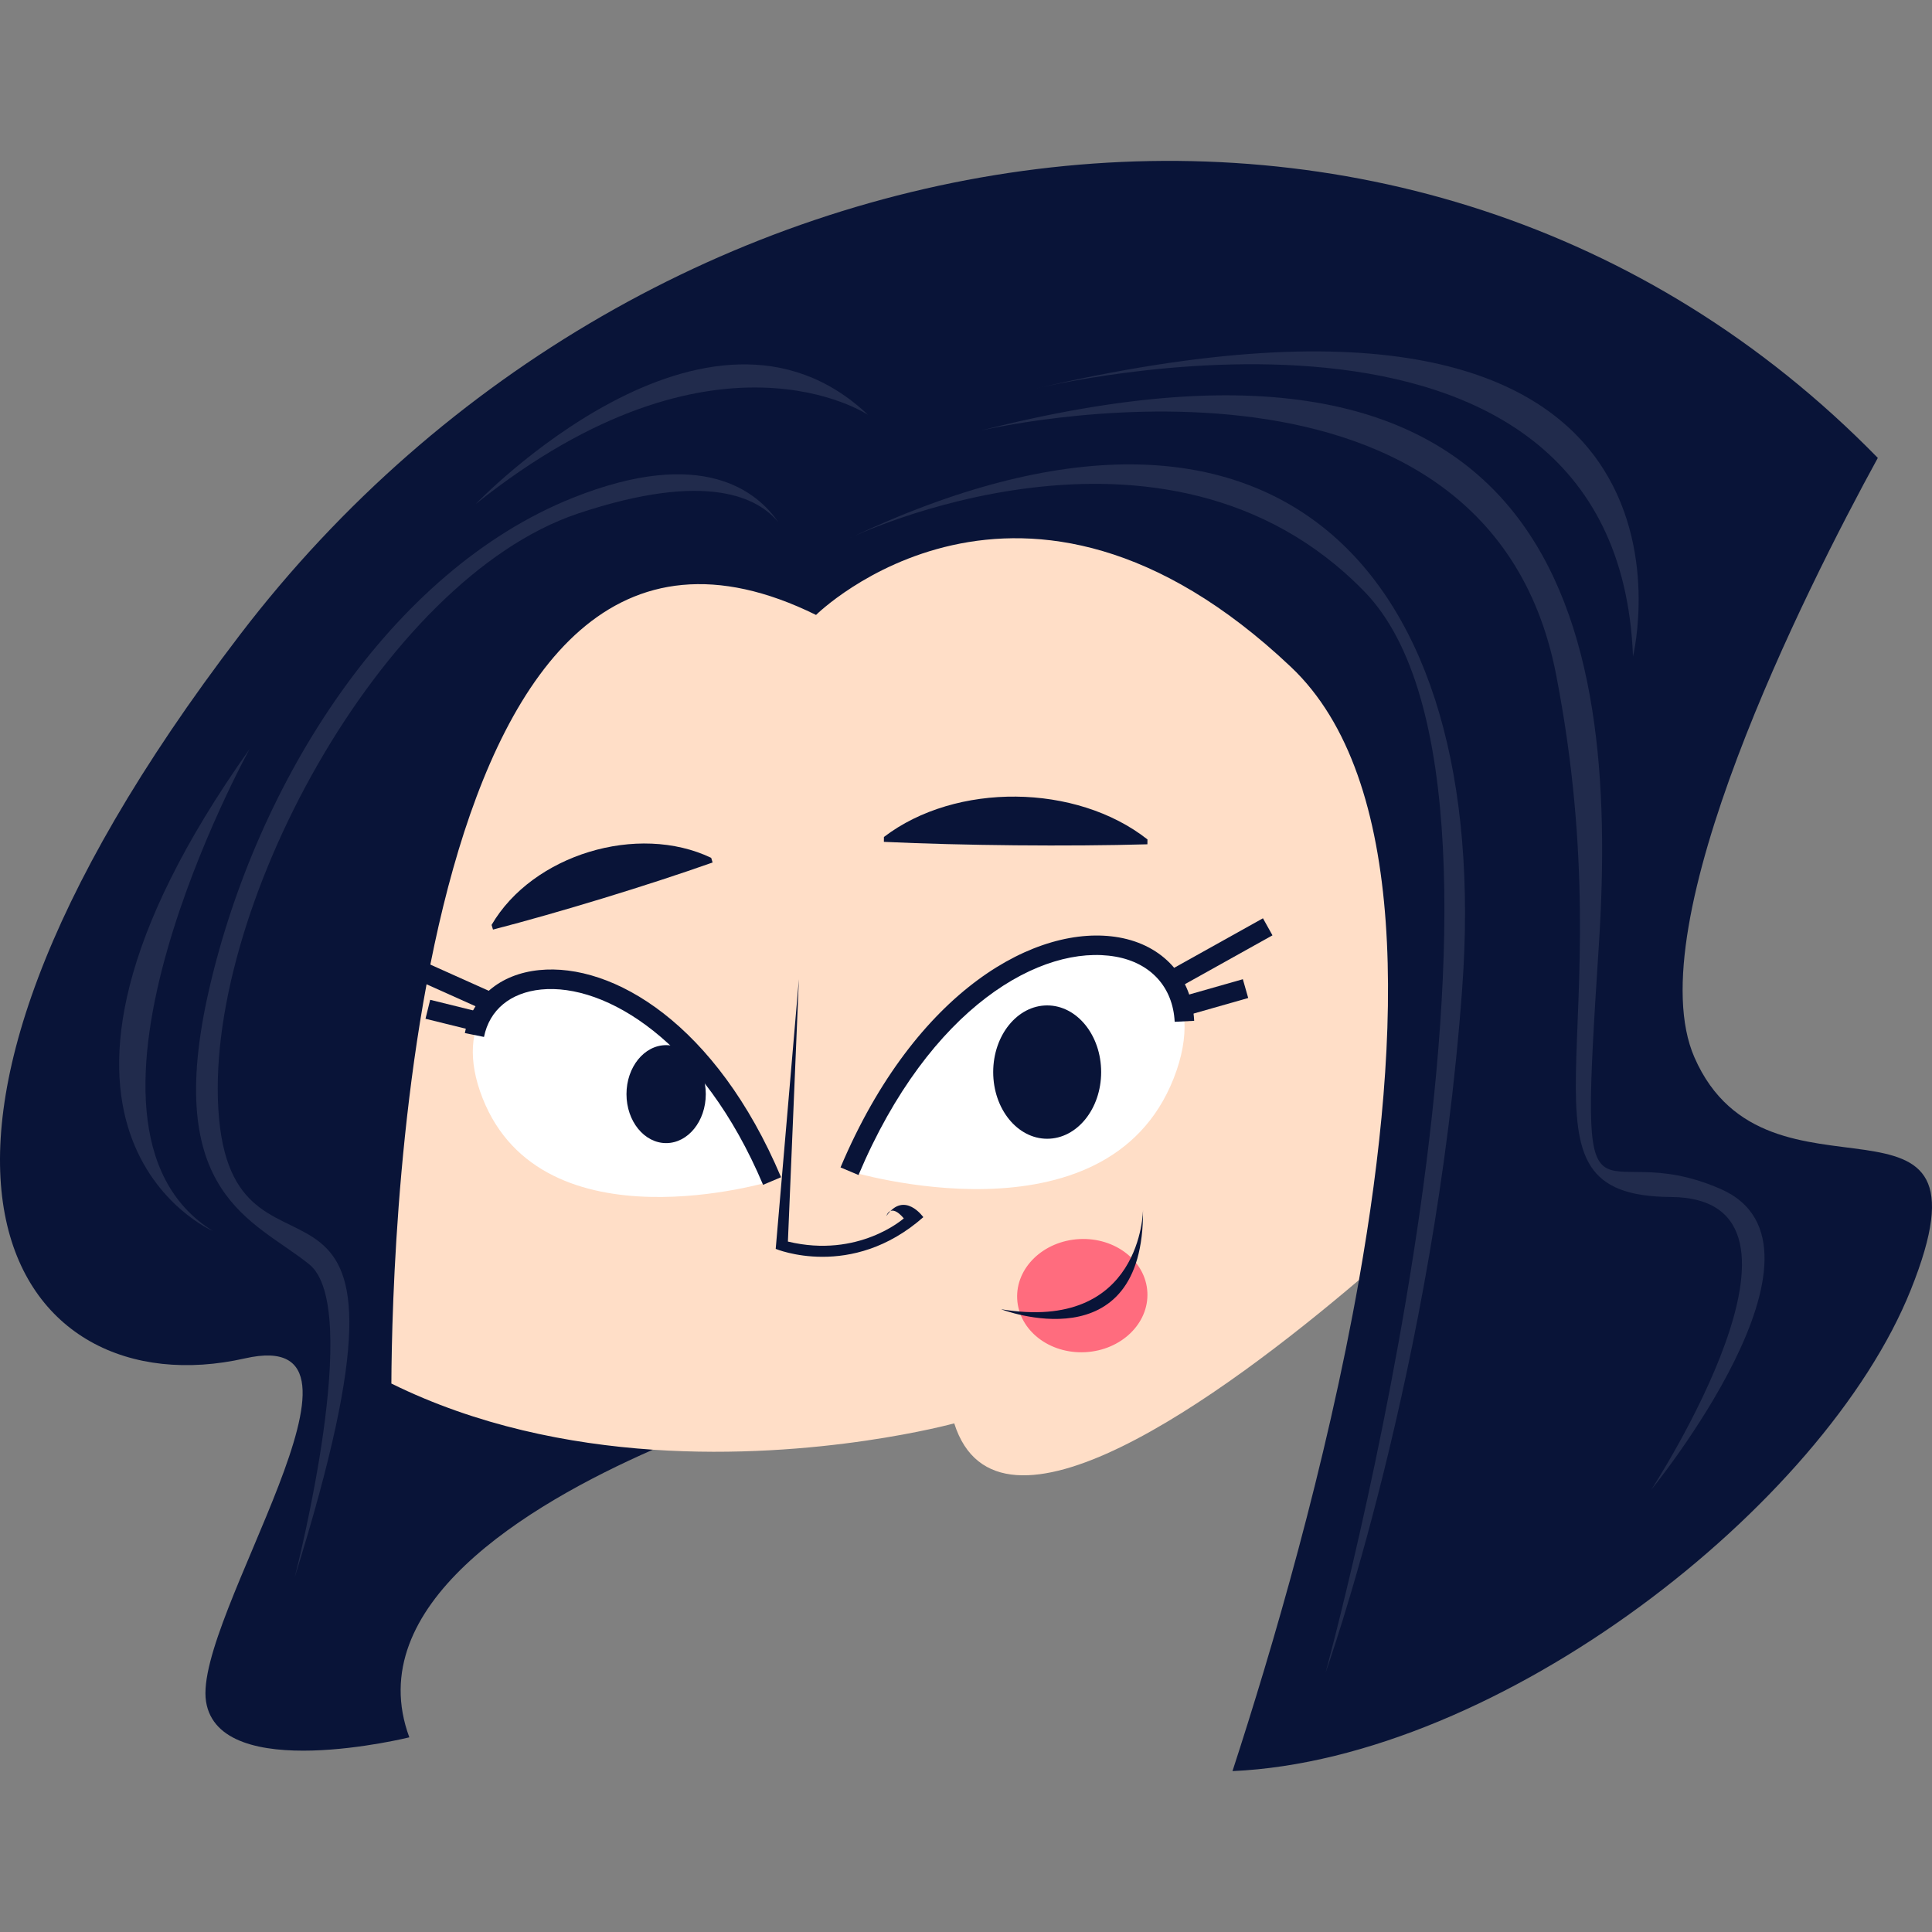 <?xml version="1.0" encoding="UTF-8"?>
<!-- Generator: Adobe Illustrator 25.2.3, SVG Export Plug-In . SVG Version: 6.00 Build 0)  -->
<svg xmlns="http://www.w3.org/2000/svg" xmlns:xlink="http://www.w3.org/1999/xlink" version="1.1" id="Capa_1" x="0px" y="0px" viewBox="0 0 512 512" style="enable-background:new 0 0 512 512;" xml:space="preserve" width="512" height="512">
<rect x="0" y="0" width="512" height="512" fill="#808080" stroke="none"/>
<g>
	<path style="fill:#091438;" d="M360.142,339.212c-8.689,49.167-22.995,97.847-33.522,130.151   c70.92-3.182,156.82-70.404,179.739-127.491c24.571-61.223-37.923-17.252-57.318-61.66   c-15.312-35.019,29.514-124.022,48.599-158.862C374.601-4.533,171.148,27.513,63.652,168.139   c-107.08,140.033-59.696,205.624,1.292,191.84c40.922-9.261-13.809,68.956-10.342,90.94c3.439,21.985,53.876,9.492,53.876,9.492   c-12.883-34.838,30.96-61.48,64.532-76.223l4.873-16.453L360.142,339.212z"/>
	<path style="fill:#FFDEC7;" d="M360.142,339.212c-36.469,31.038-95.778,74.204-107.261,37.992c0,0-36.03,9.931-79.871,6.984   c-22.294-1.525-46.633-6.362-69.291-17.536c0.18-39.986,6.001-256.165,112.54-203.686c0,0,54.314-53.876,125.857,13.788   C373.381,206.316,371.805,273.231,360.142,339.212z"/>
	<path style="fill:#091438;" d="M211.714,259.513l-6.143,71.454c0,0,20.045,8.404,39.12-8.406c0,0-5.015-7.115-9.784-0.325   c0,0,1.055-3.557,4.61,0.646c0,0-11.962,10.67-30.713,6.144L211.714,259.513z"/>
	<path style="fill:#091438;" d="M130.274,245.114c10.871-18.64,38.764-27.062,58.196-17.779l0.378,1.237   c-17.163,6.062-40.574,13.219-58.196,17.778L130.274,245.114z"/>
	<path style="fill:#091438;" d="M234.251,221.808c19.064-14.565,51.019-14.172,69.837,0.648l-0.014,1.292   c-20.882,0.592-48.97,0.337-69.837-0.648L234.251,221.808z"/>
	<g>
		<path style="fill:#FF6C7E;" d="M269.568,344.266c0.436,8.276,8.513,14.579,18.038,14.075c9.525-0.501,16.894-7.616,16.458-15.896    c-0.439-8.276-8.513-14.574-18.037-14.077C276.495,328.875,269.129,335.989,269.568,344.266z"/>
		<path style="fill:#091438;" d="M302.91,320.63c0,0-0.204,32.539-37.606,26.333C265.304,346.963,303.269,361.701,302.91,320.63z"/>
	</g>
	<g>
		
			<rect x="302.379" y="263.285" transform="matrix(0.962 -0.274 0.274 0.962 -60.694 96.776)" style="fill:#091438;" width="28.103" height="5.174"/>
		
			<rect x="300.507" y="252.402" transform="matrix(0.873 -0.487 0.487 0.873 -83.728 187.857)" style="fill:#091438;" width="37.988" height="5.173"/>
		<path style="fill:#FFFFFF;" d="M225.131,310.382c0,0,68.051,20.755,85.909-24.614C328.897,240.405,259.4,229.299,225.131,310.382z    "/>
		<path style="fill:#091438;" d="M227.513,311.389l-4.766-2.013c19.989-47.298,52.266-64.743,73.792-60.948    c11.708,2.068,19.344,10.534,19.931,22.099l-5.168,0.261c-0.463-9.16-6.316-15.615-15.664-17.265    C276.084,250.07,246.398,266.703,227.513,311.389z"/>
		<path style="fill:#091438;" d="M291.817,284.117c0,9.753-6.405,17.666-14.303,17.666c-7.901,0-14.306-7.913-14.306-17.666    c0-9.758,6.405-17.671,14.306-17.671C285.411,266.445,291.817,274.359,291.817,284.117z"/>
	</g>
	<g>
		
			<rect x="123.509" y="257.503" transform="matrix(0.24 -0.971 0.971 0.24 -166.916 328.108)" style="fill:#091438;" width="5.174" height="26.312"/>
		
			<rect x="122.218" y="245.431" transform="matrix(0.409 -0.912 0.912 0.409 -166.54 269.345)" style="fill:#091438;" width="5.174" height="35.795"/>
		<path style="fill:#FFFFFF;" d="M204.606,312.983c0,0-60.78,18.538-76.729-21.983C111.926,250.477,174.001,240.56,204.606,312.983z    "/>
		<path style="fill:#091438;" d="M202.224,313.989c-16.063-38.006-41.743-53.456-58.811-51.76    c-8.18,0.824-13.702,5.405-15.15,12.572l-5.072-1.028c1.904-9.402,9.27-15.64,19.705-16.69    c19.526-1.966,46.916,14.249,64.093,54.893L202.224,313.989z"/>
		<path style="fill:#091438;" d="M187.041,289.953c0,7.169-4.704,12.981-10.508,12.981c-5.803,0-10.508-5.812-10.508-12.981    c0-7.167,4.705-12.979,10.508-12.979C182.338,276.974,187.041,282.786,187.041,289.953z"/>
	</g>
	<path style="opacity:0.1;fill:#FFFFFF;" d="M66.124,198.531c0,0-54.962,99.579-9.701,127.707   C56.422,326.238-5.48,299.51,66.124,198.531z"/>
	<path style="opacity:0.1;fill:#FFFFFF;" d="M206.3,138.449c-5.149-6.364-18.599-13.918-53.205-2.329   c-52.065,17.485-99.914,106.303-95.054,160.182c4.859,53.852,60.108-6.312,20.071,121.642c0.777-3.051,18.079-71.362,3.854-82.868   c-14.56-11.748-39.134-18.288-26.512-73.046c12.622-54.779,47.851-110.701,96.348-130.099   C186.148,118.195,200.714,130.247,206.3,138.449z"/>
	<path style="opacity:0.1;fill:#FFFFFF;" d="M225.131,142.636c0,0,83.473-40.451,136.501,14.189   c53.021,54.639-10.347,286.451-10.347,286.451s28.868-80.701,36.21-181.254C395.575,151.328,338.349,88.928,225.131,142.636z"/>
	<path style="opacity:0.1;fill:#FFFFFF;" d="M259.787,114.146c0,0,133.849-32.007,152.602,64.663   c18.753,96.667-14.873,138.114,30.392,138.406c45.265,0.294-5.172,77.565-5.172,77.565s52.699-64.591,18.428-79.663   c-34.272-15.068-37.83,20.369-32.33-64.596C429.203,165.553,412.714,75.027,259.787,114.146z"/>
	<path style="opacity:0.1;fill:#FFFFFF;" d="M230.042,109.943c0,0-40.415-27.158-103.945,23.602   C126.097,133.545,187.364,69.531,230.042,109.943z"/>
	<path style="opacity:0.1;fill:#FFFFFF;" d="M273.69,103.16c0,0,154.913-38.694,159.069,70.804   C432.758,173.964,460.888,59.189,273.69,103.16z"/>
</g>















</svg>
